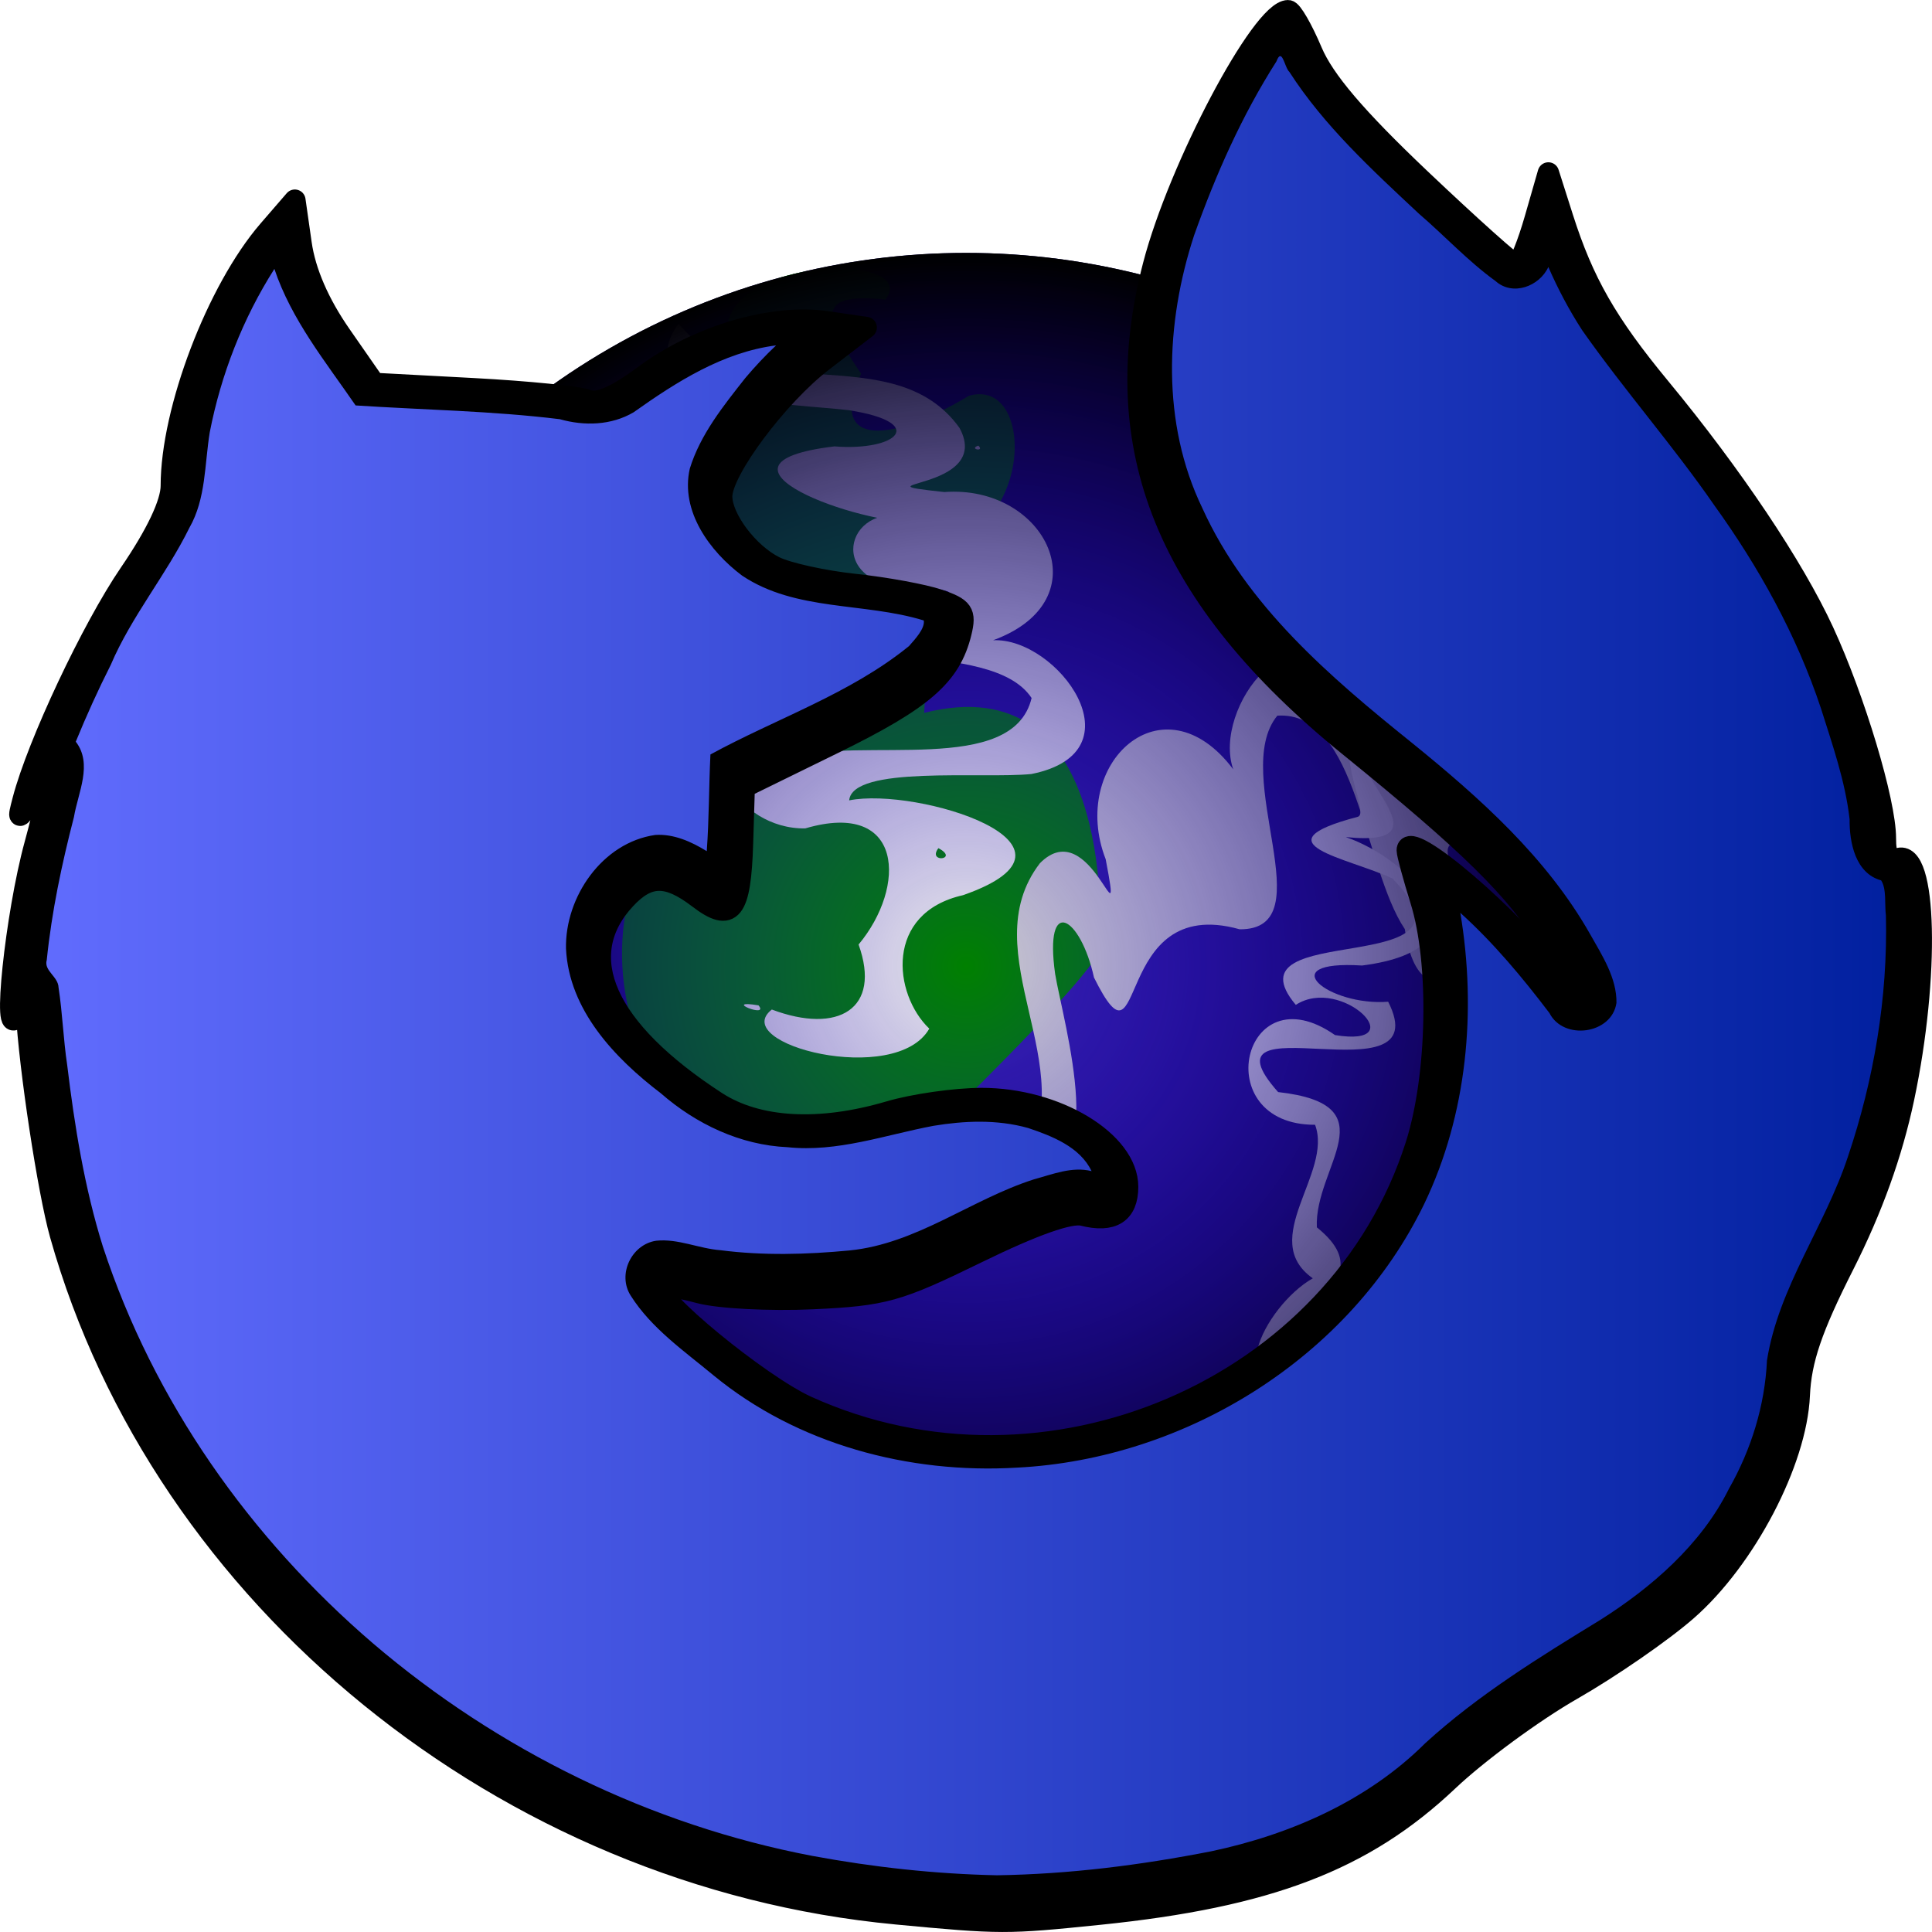 <?xml version="1.0" encoding="UTF-8" standalone="no"?>
<!-- Created with Inkscape (http://www.inkscape.org/) -->

<svg
   width="512"
   height="512"
   viewBox="0 0 135.467 135.467"
   version="1.1"
   id="svg5"
   inkscape:version="1.2.2 (b0a8486541, 2022-12-01)"
   sodipodi:docname="waterfox.svg"
   xmlns:inkscape="http://www.inkscape.org/namespaces/inkscape"
   xmlns:sodipodi="http://sodipodi.sourceforge.net/DTD/sodipodi-0.dtd"
   xmlns:xlink="http://www.w3.org/1999/xlink"
   xmlns="http://www.w3.org/2000/svg"
   xmlns:svg="http://www.w3.org/2000/svg"
   xmlns:rdf="http://www.w3.org/1999/02/22-rdf-syntax-ns#"
   xmlns:cc="http://creativecommons.org/ns#"
   xmlns:dc="http://purl.org/dc/elements/1.1/">>
  <sodipodi:namedview
     id="namedview7"
     pagecolor="#505050"
     bordercolor="#ffffff"
     borderopacity="1"
     inkscape:showpageshadow="0"
     inkscape:pageopacity="0"
     inkscape:pagecheckerboard="1"
     inkscape:deskcolor="#505050"
     inkscape:document-units="mm"
     showgrid="false"
     showguides="true"
     inkscape:zoom="1.0230034"
     inkscape:cx="224.33943"
     inkscape:cy="257.08614"
     inkscape:window-width="3256"
     inkscape:window-height="1080"
     inkscape:window-x="1864"
     inkscape:window-y="0"
     inkscape:window-maximized="0"
     inkscape:current-layer="layer2" />
  <defs
     id="defs2">
    <linearGradient
       inkscape:collect="always"
       id="linearGradient3548">
      <stop
         style="stop-color:#626dff;stop-opacity:1;"
         offset="0"
         id="stop3546" />
      <stop
         style="stop-color:#001f9e;stop-opacity:1;"
         offset="1"
         id="stop3544" />
    </linearGradient>
    <linearGradient
       inkscape:collect="always"
       id="linearGradient2837">
      <stop
         style="stop-color:#2600ff;stop-opacity:0;"
         offset="0"
         id="stop2833" />
      <stop
         style="stop-color:#000000;stop-opacity:1;"
         offset="1"
         id="stop2835" />
    </linearGradient>
    <linearGradient
       inkscape:collect="always"
       id="linearGradient1150">
      <stop
         style="stop-color:#1c48ff;stop-opacity:1;"
         offset="0"
         id="stop1146" />
      <stop
         style="stop-color:#62cbff;stop-opacity:1;"
         offset="1"
         id="stop1148" />
    </linearGradient>
    <linearGradient
       inkscape:collect="always"
       id="linearGradient2826">
      <stop
         style="stop-color:#3823b0;stop-opacity:1;"
         offset="0"
         id="stop2822" />
      <stop
         style="stop-color:#0c005d;stop-opacity:1;"
         offset="1"
         id="stop2824" />
    </linearGradient>
    <linearGradient
       inkscape:collect="always"
       id="linearGradient22781">
      <stop
         style="stop-color:#ff6600;stop-opacity:1;"
         offset="0"
         id="stop22777" />
      <stop
         style="stop-color:#ffc200;stop-opacity:1;"
         offset="1"
         id="stop22779" />
    </linearGradient>
    <linearGradient
       inkscape:collect="always"
       xlink:href="#linearGradient3548"
       id="linearGradient22783"
       x1="23.206"
       y1="67.733"
       x2="112.26"
       y2="67.733"
       gradientUnits="userSpaceOnUse"
       gradientTransform="matrix(1.504,0,0,1.504,-34.156,-34.156)" />
    <clipPath
       clipPathUnits="userSpaceOnUse"
       id="clipPath2083">
      <path
         fill="currentColor"
         class="ColorScheme-Text"
         d="m -59.735,124.03 c -18.181,-1.712 -34.176,-14.716 -38.947,-31.664 -0.567,-2.013 -1.439,-7.76 -1.582,-10.427 -0.023,-0.422 -0.158,-0.359 -0.431,0.204 -0.707,1.454 -0.065,-4.689 0.833,-7.962 0.461,-1.681 0.769,-3.123 0.684,-3.205 -0.084,-0.082 -0.459,0.373 -0.833,1.011 -0.638,1.091 -0.663,1.099 -0.412,0.139 0.682,-2.608 3.221,-8.001 4.975,-10.567 1.247,-1.824 1.936,-3.279 1.936,-4.086 0,-3.52 2.138,-9.129 4.538,-11.903 l 1.219,-1.409 0.289,2.022 c 0.189,1.327 0.827,2.796 1.852,4.271 l 1.564,2.249 4.625,0.246 c 2.544,0.135 4.938,0.378 5.32,0.539 0.466,0.198 1.339,-0.185 2.655,-1.162 2.476,-1.838 5.96,-2.866 8.469,-2.5 l 1.856,0.271 -2.031,1.561 c -2.109,1.621 -4.706,5.103 -4.706,6.309 0,1.035 1.24,2.68 2.48,3.29 0.602,0.296 2.275,0.663 3.718,0.817 1.443,0.154 3.208,0.477 3.922,0.719 1.123,0.381 1.263,0.585 1.036,1.514 -0.49,2.012 -1.76,3.117 -5.934,5.162 l -4.171,2.045 -0.08,2.613 c -0.099,3.198 -0.519,3.721 -2.049,2.551 -1.455,-1.113 -2.346,-1.1 -3.416,0.05 -2.486,2.671 -0.952,6.097 4.237,9.467 1.93,1.253 4.813,1.415 8.074,0.453 1.135,-0.335 3.067,-0.611 4.293,-0.613 3.479,-0.007 6.812,2.005 6.812,4.112 0,1.226 -0.704,1.673 -2.081,1.323 -0.59,-0.149 -2.295,0.453 -4.937,1.745 -3.706,1.812 -4.333,1.988 -7.662,2.143 -1.994,0.093 -4.369,-0.032 -5.277,-0.275 -0.908,-0.244 -1.72,-0.376 -1.805,-0.294 -0.453,0.441 4.597,4.595 6.808,5.599 11.144,5.063 24.784,-0.792 28.405,-12.193 1.024,-3.223 1.125,-8.497 0.219,-11.402 -0.344,-1.104 -0.628,-2.152 -0.631,-2.328 -0.016,-1.088 5.038,3.238 7.015,6.005 1.757,2.459 1.502,1.373 -0.398,-1.693 -1.566,-2.528 -3.655,-4.584 -9.331,-9.187 -8.479,-6.876 -11.331,-13.88 -9.118,-22.391 1.182,-4.545 5.059,-11.876 6.277,-11.87 0.162,7.94e-4 0.657,0.859 1.1,1.907 0.568,1.343 2.056,3.091 5.045,5.928 2.331,2.212 4.354,4.023 4.495,4.023 0.141,0 0.533,-0.966 0.873,-2.147 l 0.617,-2.147 0.663,2.082 c 0.959,3.013 2.057,4.932 4.539,7.936 3.349,4.053 6.22,8.335 7.614,11.357 1.459,3.163 2.892,7.936 2.892,9.635 0,0.836 0.168,1.113 0.584,0.958 1.329,-0.496 1.471,5.473 0.266,11.154 -0.55,2.593 -1.471,5.153 -2.795,7.769 -1.493,2.95 -1.998,4.434 -2.07,6.082 -0.137,3.093 -2.51,7.626 -5.248,10.02 -1.156,1.01 -3.565,2.675 -5.355,3.698 -1.789,1.024 -4.391,2.937 -5.78,4.252 -3.917,3.706 -8.365,5.408 -16.238,6.214 -4.354,0.446 -4.566,0.446 -9.482,-0.018 z"
         id="path2085"
         style="color:#ececec;display:inline;fill:url(#linearGradient2087);fill-opacity:1;stroke-width:5.566"
         inkscape:label="fox" />
    </clipPath>
    <linearGradient
       inkscape:collect="always"
       xlink:href="#linearGradient22781"
       id="linearGradient2087"
       gradientUnits="userSpaceOnUse"
       gradientTransform="translate(-124.204,12.121)"
       x1="23.206"
       y1="67.733"
       x2="112.26"
       y2="67.733" />
    <filter
       inkscape:collect="always"
       style="color-interpolation-filters:sRGB"
       id="filter2089"
       x="-0.048"
       y="-0.048"
       width="1.096"
       height="1.096">
      <feGaussianBlur
         inkscape:collect="always"
         stdDeviation="1.781"
         id="feGaussianBlur2091" />
    </filter>
    <radialGradient
       inkscape:collect="always"
       xlink:href="#linearGradient2826"
       id="radialGradient2828"
       cx="67.733"
       cy="67.733"
       fx="67.733"
       fy="67.733"
       r="50"
       gradientUnits="userSpaceOnUse" />
    <radialGradient
       inkscape:collect="always"
       xlink:href="#linearGradient2837"
       id="radialGradient2828-3"
       cx="67.733"
       cy="67.733"
       fx="67.733"
       fy="67.733"
       r="50"
       gradientUnits="userSpaceOnUse"
       gradientTransform="translate(1.917806e-6)" />
    <clipPath
       clipPathUnits="userSpaceOnUse"
       id="clipPath2083-3">
      <path
         fill="currentColor"
         class="ColorScheme-Text"
         d="m -59.735,124.03 c -18.181,-1.712 -34.176,-14.716 -38.947,-31.664 -0.567,-2.013 -1.439,-7.76 -1.582,-10.427 -0.023,-0.422 -0.158,-0.359 -0.431,0.204 -0.707,1.454 -0.065,-4.689 0.833,-7.962 0.461,-1.681 0.769,-3.123 0.684,-3.205 -0.084,-0.082 -0.459,0.373 -0.833,1.011 -0.638,1.091 -0.663,1.099 -0.412,0.139 0.682,-2.608 3.221,-8.001 4.975,-10.567 1.247,-1.824 1.936,-3.279 1.936,-4.086 0,-3.52 2.138,-9.129 4.538,-11.903 l 1.219,-1.409 0.289,2.022 c 0.189,1.327 0.827,2.796 1.852,4.271 l 1.564,2.249 4.625,0.246 c 2.544,0.135 4.938,0.378 5.32,0.539 0.466,0.198 1.339,-0.185 2.655,-1.162 2.476,-1.838 5.96,-2.866 8.469,-2.5 l 1.856,0.271 -2.031,1.561 c -2.109,1.621 -4.706,5.103 -4.706,6.309 0,1.035 1.24,2.68 2.48,3.29 0.602,0.296 2.275,0.663 3.718,0.817 1.443,0.154 3.208,0.477 3.922,0.719 1.123,0.381 1.263,0.585 1.036,1.514 -0.49,2.012 -1.76,3.117 -5.934,5.162 l -4.171,2.045 -0.08,2.613 c -0.099,3.198 -0.519,3.721 -2.049,2.551 -1.455,-1.113 -2.346,-1.1 -3.416,0.05 -2.486,2.671 -0.952,6.097 4.237,9.467 1.93,1.253 4.813,1.415 8.074,0.453 1.135,-0.335 3.067,-0.611 4.293,-0.613 3.479,-0.007 6.812,2.005 6.812,4.112 0,1.226 -0.704,1.673 -2.081,1.323 -0.59,-0.149 -2.295,0.453 -4.937,1.745 -3.706,1.812 -4.333,1.988 -7.662,2.143 -1.994,0.093 -4.369,-0.032 -5.277,-0.275 -0.908,-0.244 -1.72,-0.376 -1.805,-0.294 -0.453,0.441 4.597,4.595 6.808,5.599 11.144,5.063 24.784,-0.792 28.405,-12.193 1.024,-3.223 1.125,-8.497 0.219,-11.402 -0.344,-1.104 -0.628,-2.152 -0.631,-2.328 -0.016,-1.088 5.038,3.238 7.015,6.005 1.757,2.459 1.502,1.373 -0.398,-1.693 -1.566,-2.528 -3.655,-4.584 -9.331,-9.187 -8.479,-6.876 -11.331,-13.88 -9.118,-22.391 1.182,-4.545 5.059,-11.876 6.277,-11.87 0.162,7.94e-4 0.657,0.859 1.1,1.907 0.568,1.343 2.056,3.091 5.045,5.928 2.331,2.212 4.354,4.023 4.495,4.023 0.141,0 0.533,-0.966 0.873,-2.147 l 0.617,-2.147 0.663,2.082 c 0.959,3.013 2.057,4.932 4.539,7.936 3.349,4.053 6.22,8.335 7.614,11.357 1.459,3.163 2.892,7.936 2.892,9.635 0,0.836 0.168,1.113 0.584,0.958 1.329,-0.496 1.471,5.473 0.266,11.154 -0.55,2.593 -1.471,5.153 -2.795,7.769 -1.493,2.95 -1.998,4.434 -2.07,6.082 -0.137,3.093 -2.51,7.626 -5.248,10.02 -1.156,1.01 -3.565,2.675 -5.355,3.698 -1.789,1.024 -4.391,2.937 -5.78,4.252 -3.917,3.706 -8.365,5.408 -16.238,6.214 -4.354,0.446 -4.566,0.446 -9.482,-0.018 z"
         id="path2085-6"
         style="color:#ececec;display:inline;fill:url(#linearGradient2087);fill-opacity:1;stroke-width:5.566"
         inkscape:label="fox" />
    </clipPath>
    <filter
       inkscape:collect="always"
       style="color-interpolation-filters:sRGB"
       id="filter7317"
       x="-0.034"
       y="-0.04"
       width="1.067"
       height="1.08">
      <feGaussianBlur
         inkscape:collect="always"
         stdDeviation="1.854"
         id="feGaussianBlur7319" />
    </filter>
    <clipPath
       clipPathUnits="userSpaceOnUse"
       id="clipPath8086">
      <path
         fill="currentColor"
         class="ColorScheme-Text"
         d="M 62.822,134.186 C 35.473,131.61 11.413,112.049 4.235,86.555 3.383,83.528 2.071,74.882 1.855,70.87 c -0.035,-0.635 -0.237,-0.54 -0.648,0.307 -1.064,2.187 -0.098,-7.053 1.254,-11.978 0.693,-2.528 1.157,-4.698 1.029,-4.821 -0.127,-0.123 -0.691,0.561 -1.253,1.521 -0.96,1.641 -0.997,1.653 -0.619,0.209 1.026,-3.923 4.846,-12.036 7.484,-15.896 1.876,-2.744 2.913,-4.932 2.913,-6.147 0,-5.295 3.217,-13.732 6.826,-17.906 l 1.833,-2.12 0.434,3.042 c 0.285,1.995 1.243,4.206 2.786,6.425 l 2.352,3.383 6.958,0.371 c 3.827,0.203 7.428,0.569 8.002,0.811 0.701,0.297 2.014,-0.278 3.994,-1.749 3.724,-2.764 8.965,-4.311 12.74,-3.761 l 2.792,0.407 -3.055,2.348 c -3.173,2.439 -7.079,7.676 -7.079,9.491 0,1.557 1.865,4.031 3.731,4.948 0.905,0.445 3.422,0.998 5.592,1.229 2.171,0.231 4.826,0.717 5.9,1.082 1.689,0.572 1.9,0.88 1.559,2.277 -0.738,3.026 -2.648,4.688 -8.926,7.766 l -6.274,3.075 -0.12,3.931 c -0.149,4.81 -0.78,5.598 -3.082,3.837 -2.189,-1.674 -3.529,-1.655 -5.139,0.076 -3.739,4.018 -1.432,9.172 6.374,14.241 2.903,1.885 7.24,2.129 12.146,0.682 1.708,-0.504 4.614,-0.919 6.457,-0.923 5.233,-0.01 10.247,3.017 10.247,6.186 0,1.844 -1.059,2.517 -3.131,1.99 -0.887,-0.225 -3.453,0.681 -7.427,2.625 -5.574,2.726 -6.518,2.99 -11.525,3.223 -3,0.139 -6.572,-0.048 -7.938,-0.413 -1.366,-0.367 -2.588,-0.565 -2.715,-0.442 -0.682,0.663 6.916,6.912 10.242,8.423 16.763,7.616 37.282,-1.192 42.729,-18.342 1.54,-4.849 1.692,-12.782 0.329,-17.152 -0.518,-1.661 -0.945,-3.237 -0.949,-3.502 -0.023,-1.637 7.578,4.871 10.552,9.034 2.643,3.7 2.259,2.066 -0.598,-2.547 -2.356,-3.802 -5.498,-6.896 -14.036,-13.82 C 81.841,41.948 77.551,31.412 80.88,18.609 82.658,11.771 88.49,0.744 90.323,0.753 c 0.244,0.001 0.988,1.292 1.654,2.868 0.855,2.02 3.093,4.65 7.589,8.917 3.507,3.328 6.55,6.051 6.761,6.051 0.212,0 0.802,-1.453 1.313,-3.229 l 0.928,-3.229 0.997,3.132 c 1.443,4.532 3.094,7.418 6.828,11.938 5.038,6.097 9.356,12.539 11.453,17.083 2.195,4.757 4.35,11.938 4.35,14.494 0,1.258 0.253,1.675 0.879,1.442 1.999,-0.746 2.213,8.232 0.4,16.778 -0.827,3.9 -2.213,7.752 -4.204,11.687 -2.245,4.437 -3.005,6.669 -3.114,9.148 -0.206,4.653 -3.775,11.472 -7.894,15.073 -1.739,1.52 -5.363,4.023 -8.055,5.563 -2.692,1.54 -6.605,4.419 -8.695,6.397 -5.892,5.574 -12.583,8.135 -24.426,9.348 -6.55,0.671 -6.869,0.67 -14.263,-0.027 z"
         id="path8088"
         style="color:#ececec;display:inline;fill:url(#linearGradient8090);fill-opacity:1;stroke:none;stroke-width:1.504;stroke-linecap:round;stroke-linejoin:round;stroke-dasharray:none;stroke-opacity:1;paint-order:stroke fill markers"
         inkscape:label="fox" />
    </clipPath>
    <linearGradient
       inkscape:collect="always"
       xlink:href="#linearGradient1150"
       id="linearGradient8090"
       gradientUnits="userSpaceOnUse"
       gradientTransform="matrix(1.504,0,0,1.504,-34.156,-34.156)"
       x1="23.206"
       y1="67.733"
       x2="112.26"
       y2="67.733" />
  </defs>
  <g
     inkscape:label="Layer 1"
     inkscape:groupmode="layer"
     id="layer1"
     style="display:inline">
    <circle
       style="display:inline;opacity:1;fill:url(#radialGradient2828);fill-opacity:1;stroke:none;stroke-width:0.609;stroke-linecap:round;stroke-linejoin:round;paint-order:stroke fill markers"
       id="path2040"
       cx="67.733"
       cy="67.733"
       r="50" />
    <path
       style="color:#000000;fill:#008000;stroke-linecap:round;stroke-linejoin:round;-inkscape-stroke:none;paint-order:stroke fill markers"
       d="M 56.375,87.917 C 36.06,71.058 43.79,57.084 53.572,49.966 c -4.305,1.338 -12.078,-4.955 -4.957,-8.404 3.335,-1.226 -3.614,1.252 -4.01,-1.186 -4.344,2.119 -2.333,-2.316 6.52,-8.242 5.021,-2.585 2.999,-7.942 -0.061,-9.652 1.238,-4.567 13.411,-4.589 11.024,-1.475 -4.946,-0.525 -4.411,1.226 -1.707,5.193 -2.252,4.767 1.384,5.245 7.568,1.546 4.711,-1.311 4.547,9.92 -2.685,10.67 -4.47,2.735 -3.311,-0.651 -3.196,5.005 3.959,3.546 3.032,0.551 2.731,6.564 13.143,-3.321 12.359,14.253 12.374,16.385 0.015,2.131 -20.796,21.548 -20.796,21.548 z"
       id="path4004-3"
       sodipodi:nodetypes="cccccccccccczc" />
    <path
       style="color:#000000;fill:#cccccc;stroke-linecap:round;stroke-linejoin:round;-inkscape-stroke:none;paint-order:stroke fill markers"
       d="m 71.647,81.502 c 4.449,-6.522 -3.548,-14.691 1.267,-20.973 3.582,-3.619 5.897,6.443 4.613,-0.285 -2.592,-6.688 4.006,-12.853 8.947,-6.299 -1.516,-4.245 4.449,-12.274 8.19,-5.302 1.363,3.282 1.889,3.939 4.309,3.442 -2.297,-4.252 -1.074,-9.925 5.216,-1.327 2.791,4.91 8.06,2.666 9.641,-0.463 4.615,1.047 5.142,13.209 1.932,10.953 0.319,-4.964 -3.045,-2.523 -6.896,0.343 -4.856,-2.052 -9.89,-4.912 -5.936,1.113 1.506,4.653 -3.378,9.636 -4.429,2.441 -2.918,-4.353 -3.292,-15.314 -8.937,-14.965 -3.378,4.103 3.38,15.031 -2.641,14.98 -9.072,-2.541 -6.483,10.881 -10.216,3.381 -0.941,-4.285 -3.508,-5.845 -2.724,-0.251 0.555,3.349 4.141,15.427 -2.334,13.212 z"
       id="path4004-6"
       sodipodi:nodetypes="ccccccccccccccccc" />
    <path
       style="color:#000000;fill:#e6e6e6;stroke-linecap:round;stroke-linejoin:round;-inkscape-stroke:none;paint-order:stroke fill markers"
       d="m 47.583,22.686 c 4.945,6.155 15.087,0.882 19.696,7.318 2.42,4.48 -7.88,3.766 -1.07,4.496 7.153,-0.533 11.131,7.574 3.422,10.393 4.503,-0.215 10.447,7.829 2.689,9.379 -3.536,0.349 -12.549,-0.612 -12.778,1.848 4.737,-0.96 18.038,3.135 7.981,6.648 -5.509,1.241 -4.897,6.935 -2.364,9.358 -2.345,4.11 -14.133,1.075 -11.041,-1.34 4.656,1.75 7.704,-0.039 6.083,-4.558 3.377,-4.048 3.174,-10.172 -3.74,-8.143 -4.89,0.086 -8.235,-6.037 -1.046,-4.948 5.014,-1.525 15.609,1.309 16.918,-4.194 -2.942,-4.427 -15.364,-1.142 -13.563,-6.887 3.531,0.444 12.895,-0.604 4.169,-0.918 -5.368,-0.792 -3.074,-6.664 1.501,-4.532 -4.069,0.233 -16.084,-4.091 -5.932,-5.307 4.373,0.348 6.612,-1.654 1.033,-2.533 -3.366,-0.444 -15.965,-0.529 -11.96,-6.079 z m 21.014,8.559 c -0.717,0.247 0.496,0.462 0,0 z m -1.631,1.049 0.193,0.086 z m 0.971,0.232 -0.136,0.024 z m -10.479,9.559 0.16,0.018 z m 8.34,17.385 c -0.811,1.075 1.504,0.802 0,0 z M 53.183,70.493 c -2.66,-0.44 0.81,0.96 0,0 z"
       id="path4004" />
    <path
       style="color:#000000;fill:#e6e6e6;stroke-linecap:round;stroke-linejoin:round;-inkscape-stroke:none;paint-order:stroke fill markers"
       d="m 97.578,49.666 c -5.766,0.487 -1.233,7.311 -2.385,7.609 -7.162,1.887 -0.637,2.868 2.452,4.33 7.051,7.224 -11.894,2.774 -6.787,8.854 3.207,-2.084 8.308,3.022 2.75,2.118 -6.508,-4.558 -8.958,6.312 -1.399,6.29 1.27,3.378 -4.044,8.029 -0.158,10.766 -3.426,1.934 -6.895,8.887 -0.016,7.079 8.485,2.033 -4.303,7.612 -2.269,9.26 4.416,-1.931 11.088,-11.066 1.515,-9.555 -6.304,-3.666 7.246,-5.395 1.053,-10.358 -0.192,-4.25 5.176,-8.601 -2.716,-9.486 -5.993,-6.737 11.314,0.78 7.718,-6.334 -4.192,0.323 -8.203,-2.939 -1.832,-2.539 9.498,-1.213 3.386,-7.478 -1.143,-9.006 8.111,0.825 -1.589,-5.429 1.999,-6.888 2.138,0.033 4.673,0.274 1.219,-2.141 z m -2.229,28.994 -0.248,0.037 z m -5.057,7.994 0.055,0.058 z"
       id="path4732" />
    <circle
       style="display:inline;fill:url(#radialGradient2828-3);fill-opacity:1;stroke:none;stroke-width:0.609;stroke-linecap:round;stroke-linejoin:round;paint-order:stroke fill markers"
       id="path2040-5"
       cx="67.733"
       cy="67.733"
       r="50" />
    <path
       fill="currentColor"
       class="ColorScheme-Text"
       d="M 62.823,134.186 C 35.474,131.61 11.413,112.049 4.236,86.555 3.384,83.528 2.071,74.882 1.855,70.87 1.821,70.235 1.618,70.331 1.207,71.177 0.143,73.364 1.109,64.124 2.461,59.2 3.154,56.672 3.617,54.502 3.49,54.378 3.364,54.255 2.799,54.939 2.237,55.899 1.277,57.54 1.24,57.552 1.618,56.108 2.644,52.185 6.464,44.072 9.102,40.212 c 1.876,-2.744 2.913,-4.932 2.913,-6.147 0,-5.295 3.217,-13.732 6.826,-17.906 l 1.833,-2.12 0.434,3.042 c 0.285,1.995 1.243,4.206 2.786,6.425 l 2.352,3.383 6.958,0.371 c 3.827,0.203 7.428,0.569 8.002,0.811 0.701,0.297 2.014,-0.278 3.994,-1.749 3.724,-2.764 8.965,-4.311 12.74,-3.761 l 2.792,0.407 -3.055,2.348 c -3.173,2.439 -7.079,7.676 -7.079,9.491 0,1.557 1.865,4.031 3.731,4.948 0.905,0.445 3.422,0.998 5.592,1.229 2.171,0.231 4.826,0.717 5.9,1.082 1.689,0.572 1.9,0.88 1.559,2.277 -0.738,3.026 -2.648,4.688 -8.926,7.766 l -6.274,3.076 -0.12,3.931 c -0.149,4.81 -0.78,5.598 -3.082,3.837 -2.189,-1.674 -3.529,-1.655 -5.139,0.076 -3.739,4.018 -1.432,9.172 6.374,14.241 2.903,1.885 7.24,2.129 12.146,0.682 1.708,-0.504 4.614,-0.919 6.457,-0.923 5.233,-0.01 10.247,3.017 10.247,6.186 0,1.844 -1.059,2.517 -3.131,1.99 -0.887,-0.225 -3.453,0.681 -7.427,2.625 -5.574,2.726 -6.518,2.99 -11.525,3.223 -3,0.139 -6.572,-0.048 -7.938,-0.413 -1.366,-0.367 -2.588,-0.565 -2.715,-0.442 -0.682,0.663 6.916,6.912 10.242,8.423 16.763,7.616 37.282,-1.192 42.729,-18.342 1.54,-4.849 1.692,-12.782 0.329,-17.152 -0.518,-1.661 -0.945,-3.237 -0.949,-3.502 -0.023,-1.637 7.578,4.871 10.552,9.034 2.643,3.7 2.259,2.066 -0.598,-2.547 C 106.277,62.31 103.135,59.216 94.597,52.292 81.842,41.948 77.551,31.412 80.881,18.609 82.659,11.772 88.491,0.744 90.323,0.753 c 0.244,0.001 0.988,1.292 1.654,2.868 0.855,2.02 3.093,4.65 7.589,8.917 3.507,3.328 6.55,6.051 6.761,6.051 0.212,0 0.802,-1.453 1.313,-3.229 l 0.928,-3.229 0.997,3.132 c 1.443,4.532 3.094,7.418 6.828,11.938 5.038,6.097 9.356,12.539 11.453,17.083 2.195,4.757 4.35,11.938 4.35,14.494 0,1.258 0.253,1.675 0.879,1.442 1.999,-0.746 2.213,8.232 0.4,16.778 -0.827,3.9 -2.213,7.752 -4.204,11.687 -2.245,4.437 -3.005,6.669 -3.114,9.148 -0.206,4.653 -3.775,11.472 -7.894,15.073 -1.739,1.52 -5.363,4.023 -8.055,5.563 -2.692,1.54 -6.605,4.419 -8.695,6.397 -5.892,5.574 -12.583,8.135 -24.426,9.348 -6.55,0.671 -6.869,0.67 -14.263,-0.027 z"
       id="path2024"
       style="color:#ececec;display:inline;fill:url(#linearGradient22783);fill-opacity:1;stroke:#000000;stroke-width:1.504;stroke-linecap:round;stroke-linejoin:round;stroke-dasharray:none;stroke-opacity:1;paint-order:stroke fill markers"
       inkscape:label="fox" />
    <path
       id="path2024-7"
       style="color:#ececec;display:inline;mix-blend-mode:color-burn;fill:#000000;fill-opacity:1;stroke-width:5.566;filter:url(#filter2089)"
       class="ColorScheme-Text"
       inkscape:label="fox"
       d="m -41.454,35.327 c -1.218,-0.006 -5.095,7.325 -6.277,11.87 -2.213,8.511 0.639,15.515 9.118,22.391 5.676,4.603 7.765,6.659 9.331,9.187 1.9,3.066 2.155,4.152 0.398,1.693 -1.977,-2.767 -7.03,-7.093 -7.015,-6.005 0.003,0.177 0.286,1.225 0.63,2.329 0.906,2.905 0.806,8.179 -0.218,11.402 -3.621,11.401 -17.261,17.256 -28.405,12.193 -2.211,-1.005 -7.262,-5.158 -6.808,-5.599 0.085,-0.082 0.896,0.05 1.805,0.294 0.908,0.243 3.282,0.367 5.277,0.275 3.329,-0.155 3.956,-0.331 7.662,-2.143 2.642,-1.292 4.347,-1.894 4.937,-1.745 1.377,0.35 2.082,-0.097 2.082,-1.323 0,-2.107 -3.333,-4.119 -6.812,-4.112 -1.226,0.003 -3.157,0.279 -4.293,0.613 -3.261,0.962 -6.144,0.8 -8.074,-0.453 -5.189,-3.37 -6.723,-6.796 -4.237,-9.467 1.07,-1.15 1.961,-1.163 3.416,-0.05 1.53,1.171 1.95,0.647 2.048,-2.551 l 0.08,-2.613 4.171,-2.044 c 4.174,-2.046 5.444,-3.151 5.934,-5.163 0.226,-0.928 0.086,-1.133 -1.037,-1.513 -0.714,-0.242 -2.479,-0.566 -3.922,-0.719 -1.443,-0.154 -3.116,-0.521 -3.718,-0.816 -1.24,-0.61 -2.48,-2.255 -2.48,-3.29 0,-1.206 2.597,-4.688 4.706,-6.309 l 2.031,-1.561 -1.856,-0.271 c -2.51,-0.366 -5.994,0.663 -8.469,2.5 -1.316,0.977 -2.189,1.36 -2.655,1.163 -0.382,-0.161 -2.776,-0.405 -5.32,-0.54 l -4.626,-0.246 -1.564,-2.249 c -1.026,-1.475 -1.663,-2.945 -1.852,-4.271 l -0.289,-2.023 -1.219,1.409 c -2.4,2.775 -4.538,8.383 -4.538,11.903 0,0.808 -0.69,2.262 -1.937,4.087 -1.754,2.566 -4.293,7.959 -4.975,10.567 -0.251,0.96 -0.227,0.952 0.411,-0.139 0.373,-0.638 0.749,-1.093 0.833,-1.011 0.085,0.082 -0.223,1.524 -0.684,3.205 -0.899,3.273 -1.541,9.416 -0.834,7.962 0.273,-0.563 0.408,-0.627 0.431,-0.204 0.143,2.667 1.016,8.415 1.582,10.427 4.771,16.948 20.766,29.951 38.947,31.663 v 10e-4 c 4.915,0.463 5.128,0.464 9.482,0.018 7.873,-0.806 12.321,-2.509 16.238,-6.215 1.39,-1.315 3.991,-3.229 5.781,-4.252 1.789,-1.024 4.198,-2.688 5.354,-3.698 2.738,-2.394 5.112,-6.927 5.248,-10.02 0.072,-1.648 0.577,-3.131 2.07,-6.081 1.324,-2.616 2.245,-5.177 2.795,-7.77 1.205,-5.681 1.063,-11.649 -0.266,-11.153 -0.416,0.155 -0.584,-0.122 -0.584,-0.959 0,-1.699 -1.433,-6.472 -2.892,-9.635 -1.394,-3.021 -4.265,-7.303 -7.613,-11.356 -2.482,-3.004 -3.579,-4.923 -4.539,-7.936 l -0.663,-2.083 -0.617,2.147 c -0.339,1.181 -0.732,2.147 -0.873,2.147 -0.141,0 -2.163,-1.81 -4.494,-4.022 -2.989,-2.836 -4.477,-4.585 -5.045,-5.928 -0.443,-1.048 -0.938,-1.906 -1.1,-1.906 z m -0.379,2.122 c 0.153,-0.003 0.261,0.592 0.423,0.729 1.622,2.52 3.86,4.573 6.035,6.609 1.207,1.035 2.294,2.218 3.583,3.15 0.798,0.715 2.044,0.247 2.46,-0.657 0.447,1.023 0.971,2.013 1.578,2.95 1.959,2.788 4.241,5.385 6.151,8.148 2.081,2.89 3.84,6.047 4.981,9.482 0.534,1.693 1.135,3.398 1.335,5.167 -0.013,1.082 0.269,2.52 1.47,2.849 0.262,0.405 0.155,1.112 0.223,1.639 0.092,3.819 -0.562,7.662 -1.769,11.234 -1.066,3.244 -3.235,6.089 -3.776,9.506 -0.098,2.107 -0.736,4.16 -1.777,5.991 -1.296,2.609 -3.629,4.612 -5.997,6.11 -2.836,1.735 -5.686,3.49 -8.152,5.74 -2.698,2.69 -6.3,4.267 -9.988,5.046 -3.308,0.647 -6.601,1.065 -9.985,1.117 -2.908,-0.062 -5.751,-0.376 -8.599,-0.902 -7.55,-1.437 -14.66,-4.935 -20.475,-9.896 -5.765,-4.945 -10.242,-11.299 -12.609,-18.514 -0.853,-2.721 -1.32,-5.619 -1.664,-8.468 -0.18,-1.198 -0.218,-2.413 -0.402,-3.606 -0.015,-0.52 -0.697,-0.781 -0.55,-1.285 0.234,-2.272 0.696,-4.454 1.268,-6.668 0.188,-1.134 0.888,-2.466 0.085,-3.51 0.497,-1.214 1.038,-2.41 1.63,-3.58 0.969,-2.273 2.579,-4.185 3.667,-6.393 0.778,-1.363 0.703,-2.955 0.95,-4.457 0.523,-2.687 1.541,-5.299 3.012,-7.611 0.792,2.369 2.391,4.334 3.787,6.365 3.182,0.208 6.352,0.253 9.518,0.641 1.138,0.323 2.399,0.293 3.443,-0.322 1.999,-1.417 4.157,-2.798 6.642,-3.119 -0.506,0.477 -0.983,0.985 -1.432,1.517 -1.02,1.296 -2.101,2.633 -2.592,4.231 -0.448,1.979 0.931,3.855 2.438,4.985 2.507,1.677 5.692,1.236 8.472,2.092 0.056,0.38 -0.407,0.872 -0.693,1.197 -2.751,2.231 -6.173,3.368 -9.254,5.05 -0.075,1.502 -0.061,3.008 -0.172,4.508 -0.717,-0.442 -1.536,-0.812 -2.398,-0.756 -2.467,0.349 -4.216,2.889 -4.164,5.301 0.137,2.855 2.265,5.099 4.42,6.742 1.643,1.434 3.706,2.416 5.905,2.514 2.327,0.247 4.554,-0.573 6.805,-0.996 1.403,-0.232 2.944,-0.313 4.419,0.103 1.116,0.374 2.419,0.885 2.954,2.01 -0.903,-0.232 -1.82,0.148 -2.685,0.381 -2.934,0.938 -5.466,3.006 -8.601,3.316 -1.994,0.19 -4.023,0.246 -6.013,-0.011 -1.009,-0.075 -1.985,-0.55 -2.999,-0.442 -1.152,0.169 -1.825,1.574 -1.185,2.565 0.964,1.521 2.487,2.574 3.854,3.708 3.917,3.224 9.123,4.603 14.139,4.306 7.892,-0.396 15.529,-5.136 18.999,-12.298 2.008,-4.182 2.444,-9.023 1.682,-13.568 1.551,1.4 2.892,3.011 4.154,4.671 0.659,1.298 2.914,0.989 3.125,-0.473 0.018,-1.16 -0.668,-2.211 -1.223,-3.195 -2.035,-3.592 -5.158,-6.372 -8.328,-8.941 -3.809,-3.062 -7.694,-6.382 -9.754,-10.927 -1.915,-3.964 -1.731,-8.623 -0.382,-12.73 1.013,-2.84 2.216,-5.557 3.836,-8.102 0.065,-0.173 0.121,-0.241 0.172,-0.242 z"
       clip-path="url(#clipPath2083)"
       transform="matrix(1.504,0,0,1.504,152.681,-52.388)" />
  </g>
  <g
     inkscape:groupmode="layer"
     id="layer2"
     inkscape:label="Layer 2"
     style="display:none">
    <path
       id="path3079"
       style="color:#000000;display:inline;opacity:0.488;mix-blend-mode:overlay;fill:#ffffff;fill-opacity:1;-inkscape-stroke:none;filter:url(#filter7317)"
       d="m 109.207,14.136 c -0.06,0.026 -0.111,0.047 -0.172,0.074 -0.117,0.053 -0.224,0.094 -0.33,0.133 -0.185,0.006 -0.489,0.037 -0.809,0.125 l -0.256,0.891 c -0.344,1.199 -0.717,2.209 -0.993,2.766 0.659,-0.41 1.32,-0.818 1.992,-1.225 0.028,-0.017 0.025,-0.021 0.033,-0.03 0.021,0.006 0.051,0.012 0.129,0.012 -0.202,0 0.034,0.127 0.613,-0.067 0.216,-0.072 0.411,-0.154 0.599,-0.237 -0.152,-0.427 -0.302,-0.858 -0.448,-1.316 z m -15.51,2.224 c -0.156,-0.006 -0.318,0.011 -0.482,0.059 -0.511,0.153 -0.894,0.324 -1.18,0.406 -0.941,0.271 -2.123,0.405 -3.371,0.914 -3.339,1.361 -5.878,2.695 -8.491,4.253 -0.17,1.079 -0.28,2.142 -0.333,3.191 3.173,-1.985 5.882,-3.474 9.793,-5.068 0.823,-0.336 1.905,-0.476 3.114,-0.824 0.263,-0.076 0.407,-0.135 0.607,-0.209 0.242,0.348 0.452,0.654 0.483,0.705 0.033,0.127 0.06,0.294 0.091,0.358 0.105,0.21 0.175,0.291 0.287,0.439 0.224,0.297 0.602,0.761 1.332,1.641 0.275,0.331 0.532,0.642 0.955,0.899 0.424,0.257 0.878,0.349 1.316,0.404 0.192,0.024 0.645,0.16 1.295,-0.057 1.113,-0.371 1.911,-1.006 2.541,-1.601 0.63,-0.595 1.128,-1.145 1.803,-1.635 0.853,-0.619 1.743,-1.204 2.652,-1.778 -0.345,-0.254 -1.07,-0.879 -2.025,-1.735 -0.716,0.463 -1.433,0.929 -2.132,1.437 -0.918,0.666 -1.533,1.351 -2.059,1.847 -0.498,0.471 -0.893,0.776 -1.493,0.993 -0.029,-0.002 -0.117,-4.63e-4 -0.263,-0.019 -0.314,-0.039 -0.323,-0.062 -0.304,-0.051 0.018,0.011 -0.07,-0.054 -0.311,-0.344 -0.723,-0.871 -1.101,-1.338 -1.258,-1.547 -0.027,-0.036 -0.003,0.004 -0.016,-0.016 -0.035,-0.069 -0.03,-0.245 -0.058,-0.301 -0.172,-0.338 -0.408,-0.679 -0.945,-1.418 -0.06,-0.082 -0.188,-0.289 -0.465,-0.525 -0.208,-0.177 -0.616,-0.401 -1.083,-0.419 z m 0.475,2.274 c -0.143,0.163 -0.279,0.474 -0.33,0.762 6.82e-4,-0.069 -0.027,-0.011 -0.013,-0.109 0.032,-0.234 0.204,-0.492 0.344,-0.653 z m -37.709,3.819 c -1.991,-0.019 -4.24,0.438 -6.405,1.258 -0.187,0.108 -0.381,0.211 -0.567,0.32 -3.612,2.105 -5.205,3.25 -6.65,4.293 -1.445,1.043 -2.733,1.975 -5.967,3.823 -2.225,1.271 -4.497,2.461 -6.811,3.557 0.122,-0.058 -0.344,0.087 -0.699,0.103 -0.199,0.009 -0.39,-0.038 -0.485,-0.054 -0.475,-0.756 -0.902,-1.701 -1.566,-2.657 -0.283,-0.408 -0.778,-0.637 -1.092,-0.696 -0.314,-0.058 -0.503,-0.035 -0.549,-0.035 -1.63,0 -1.996,-0.02 -4.025,0.92 -1.477,0.684 -2.93,1.435 -4.34,2.268 -1.833,1.082 -4.487,3.154 -6.111,3.788 -0.019,0.003 -0.134,0.036 -0.258,0.056 -0.179,0.029 -0.417,0.06 -0.66,0.084 -0.31,0.031 -0.484,0.025 -0.708,0.027 -0.152,0.232 -0.302,0.464 -0.467,0.705 -0.34,0.497 -0.699,1.068 -1.07,1.687 0.252,0.076 0.52,0.13 0.804,0.166 0.575,0.074 1.112,0.022 1.693,-0.035 0.29,-0.029 0.569,-0.063 0.819,-0.103 0.249,-0.04 0.415,-0.054 0.725,-0.172 2.408,-0.917 5.072,-3.129 6.537,-3.994 1.328,-0.784 2.707,-1.496 4.116,-2.148 1.831,-0.848 1.476,-0.716 2.699,-0.686 0.406,0.652 0.774,1.385 1.291,2.205 0.137,0.218 0.342,0.544 0.766,0.824 0.782,0.517 1.392,0.44 2,0.412 0.608,-0.028 1.091,-0.069 1.68,-0.348 2.375,-1.125 4.706,-2.345 6.986,-3.647 3.304,-1.888 4.749,-2.928 6.193,-3.97 1.444,-1.042 2.894,-2.092 6.441,-4.158 2.258,-1.316 4.524,-2.589 6.835,-3.718 -0.374,-0.042 -0.757,-0.071 -1.154,-0.074 z m 62.176,18.325 c -0.124,0.01 -0.255,0.035 -0.396,0.08 -0.683,0.219 -1.314,0.552 -1.873,0.961 -2.018,1.477 -3.962,3.036 -5.867,4.617 -0.224,0.186 -0.3,0.298 -0.474,0.474 -0.35,-0.48 -0.699,-0.961 -1.053,-1.449 -0.418,-0.577 -0.79,-1.039 -1.067,-1.471 -0.021,-0.16 0.07,-0.154 -0.039,-0.365 -0.404,-0.784 -1.011,-0.817 -1.375,-0.812 -0.364,0.005 -0.806,0.008 -1.252,0.66 -0.686,1.004 -1.304,2.027 -1.9,3.033 -1.751,2.954 -3.364,5.935 -5.109,8.784 0.791,0.664 1.536,1.298 2.213,1.887 0.015,-0.026 0.049,-0.084 0.062,-0.105 1.872,-3.029 3.534,-6.127 5.299,-9.105 0.219,-0.37 0.451,-0.71 0.672,-1.072 0.054,0.071 0.126,0.177 0.176,0.246 0.435,0.601 0.871,1.209 1.318,1.818 0.167,0.228 0.384,0.603 0.777,1.02 0.407,0.431 0.821,0.483 1.145,0.479 0.324,-0.004 0.645,-0.056 1.023,-0.395 0.656,-0.589 1.064,-1.131 1.414,-1.422 1.875,-1.556 3.769,-3.073 5.715,-4.498 0.029,0.107 0.061,0.463 0.387,0.965 0.226,0.349 0.692,0.603 0.992,0.654 0.159,0.027 0.214,0.008 0.298,-0.002 0.161,0.021 0.602,0.058 1.052,-0.252 0.673,-0.462 0.912,-0.742 0.84,-0.711 -4.3e-4,1.86e-4 0.39,0.001 1.146,-0.148 0.538,-0.106 0.782,-0.189 0.753,-0.207 0.144,0.004 0.437,0.067 0.893,0.166 0.512,0.111 0.988,0.224 1.414,0.365 0.5,0.166 0.765,0.299 1.135,0.461 0.369,0.162 0.846,0.342 1.469,0.463 0.057,0.011 0.08,0.011 0.129,0.019 -0.234,-0.564 -0.471,-1.117 -0.708,-1.633 -0.288,-0.624 -0.626,-1.289 -0.993,-1.979 -0.047,-0.016 -0.076,-0.031 -0.126,-0.048 -0.595,-0.198 -1.173,-0.331 -1.713,-0.448 -0.347,-0.075 -0.865,-0.247 -1.574,-0.236 -0.798,0.013 -1.194,0.258 -1.235,0.266 -0.194,0.038 -0.832,-0.055 -1.722,0.328 -0.025,0.011 -0.013,0.016 -0.037,0.027 -0.057,-0.176 -0.03,-0.225 -0.133,-0.434 -0.205,-0.416 -0.463,-0.622 -0.774,-0.783 -0.233,-0.121 -0.53,-0.229 -0.901,-0.199 z m -25.4,9.825 c -0.214,0.04 -0.355,0.095 -0.457,0.15 0.59,0.513 1.184,1.026 1.815,1.538 0.266,0.216 0.482,0.397 0.738,0.606 -0.047,-0.339 -0.101,-0.878 -0.534,-1.593 -0.264,-0.437 -1.133,-0.781 -1.563,-0.701 z m -61.068,0.272 c -0.816,0.058 -1.493,0.506 -1.931,0.888 -0.583,0.509 -1.014,1.074 -1.119,1.179 -1.196,1.208 -2.536,2.456 -3.652,4.02 -1.198,1.678 -2.093,3.387 -3.043,5.062 -0.398,-1.788 -0.756,-3.594 -1.199,-5.447 -0.255,-1.067 -0.574,-2.037 -0.828,-2.969 -4.25e-4,-0.071 0.023,-0.034 0.008,-0.146 -0.029,-0.221 -0.145,-0.623 -0.51,-0.926 -0.364,-0.302 -0.817,-0.351 -1.062,-0.328 h -0.002 c -0.546,0.051 -0.88,0.36 -1.043,0.556 -0.297,0.212 -0.607,0.423 -0.941,0.647 -0.964,0.647 -2.326,1.213 -3.539,2.379 -1.469,1.412 -2.447,3.036 -3.482,4.361 C 8.4,61.979 6.996,63.812 5.59,65.64 5.437,65.247 5.401,65.164 5.141,64.485 3.568,60.38 3.514,60.262 3.496,60.205 3.488,60.179 2.911,58.552 2.752,58.084 c -0.095,0.368 -0.184,0.724 -0.291,1.115 -0.32,1.167 -0.616,2.582 -0.871,4.025 0.216,0.558 0.07,0.184 0.876,2.287 0.398,1.038 0.53,1.368 0.697,1.793 0.012,0.121 0.026,0.215 0.045,0.301 0.048,0.216 0.119,0.481 0.238,0.891 0.08,0.277 0.15,0.407 0.278,0.621 0.127,0.214 0.204,0.49 0.803,0.797 0.186,0.095 0.339,0.156 0.631,0.179 0.292,0.023 0.948,-0.036 1.365,-0.635 0.35,-0.502 0.538,-0.934 0.715,-1.262 1.62,-2.101 3.225,-4.204 4.848,-6.283 1.171,-1.5 2.094,-2.985 3.209,-4.057 0.638,-0.614 1.704,-1.144 2.804,-1.84 0.116,0.402 0.25,0.843 0.342,1.227 0.529,2.213 0.939,4.512 1.506,6.834 0.146,0.597 0.33,0.99 0.448,1.287 0.004,0.234 0.061,0.539 0.294,0.858 0.424,0.58 0.907,0.623 1.254,0.62 0.347,-0.004 0.73,-0.04 1.152,-0.528 0.353,-0.407 0.576,-0.799 0.758,-1.098 1.398,-2.292 2.533,-4.604 3.949,-6.588 0.899,-1.258 2.113,-2.414 3.357,-3.67 0.241,-0.243 0.4,-0.419 0.582,-0.623 0.252,0.783 0.49,1.56 0.787,2.354 0.439,1.173 0.857,2.495 1.586,3.793 0.729,1.297 1.635,2.362 2.436,3.364 0.343,0.429 0.533,0.456 0.719,0.547 0.186,0.091 0.357,0.156 0.528,0.213 0.17,0.057 0.332,0.102 0.5,0.138 0.084,0.018 0.168,0.035 0.28,0.047 0.111,0.012 0.192,0.072 0.609,-0.039 0.994,-0.266 1.308,-0.818 1.297,-0.81 0.432,-0.296 0.943,-0.602 1.481,-0.994 0.982,-0.716 1.706,-1.438 2.397,-1.842 0.993,-0.581 2.112,-1.056 3.232,-1.541 0.025,0.21 -0.027,0.211 0.119,0.607 0.233,0.633 0.634,0.931 0.988,1.159 0.354,0.228 0.713,0.377 1.082,0.49 0.369,0.113 0.742,0.187 1.131,0.207 0.286,0.015 0.581,0.028 0.935,-0.083 0.112,-0.717 0.179,-1.648 0.215,-2.827 l 0.017,-0.559 c -0.346,0.206 -0.692,0.412 -1.042,0.602 -0.102,-0.008 -0.262,-0.033 -0.416,-0.08 -0.116,-0.035 -0.189,-0.076 -0.264,-0.114 0.009,-0.106 0.044,-0.321 -0.184,-0.973 -0.117,-0.335 -0.293,-0.905 -0.978,-1.349 -0.798,-0.517 -1.419,-0.315 -1.887,-0.117 -1.447,0.612 -2.947,1.256 -4.397,2.103 -1.133,0.662 -1.913,1.474 -2.637,2.002 -0.4,0.292 -0.886,0.586 -1.412,0.946 -0.349,0.239 -0.214,0.193 -0.248,0.24 -0.758,-0.946 -1.496,-1.836 -2.004,-2.74 -0.542,-0.964 -0.93,-2.137 -1.4,-3.393 -0.406,-1.085 -0.758,-2.224 -1.127,-3.381 -0.002,-0.043 0.011,-0.024 0.006,-0.076 -0.018,-0.19 -0.087,-0.474 -0.291,-0.742 -0.204,-0.268 -0.523,-0.453 -0.766,-0.521 h -0.002 c -0.299,-0.085 -0.587,-0.109 -0.859,-0.089 z m -0.901,1.172 c 0.009,-0.032 0.021,0.33 0.004,0.554 -0.004,-0.027 -0.035,-0.07 -0.037,-0.094 -0.034,-0.354 0.026,-0.435 0.033,-0.461 z M 17.59,53.357 c 0.007,-0.029 0.008,0.299 -0.006,0.514 -0.001,-0.008 -0.017,-0.024 -0.018,-0.032 -0.055,-0.419 0.018,-0.459 0.023,-0.482 z M 1.823,55.439 c -0.066,0.219 -0.154,0.47 -0.206,0.669 -0.351,1.341 -0.311,1.365 0.46,0.057 -0.172,-0.483 -0.021,-0.075 -0.255,-0.726 z m 97.04,3.932 c -0.102,0.016 -0.158,0.081 -0.175,0.19 0.068,-0.063 0.139,-0.124 0.202,-0.189 -0.008,6.97e-4 -0.019,-0.002 -0.027,-5.17e-4 z m -78.437,5.582 c 0.007,-0.011 0.012,-0.005 0.007,0.019 -0.005,0.026 -0.019,0.09 -0.03,0.176 -6.5e-4,-0.104 0.011,-0.178 0.023,-0.195 z m 97.722,8.018 c -0.734,0.007 -1.334,0.353 -1.747,0.656 -0.55,0.403 -0.96,0.865 -1.329,1.322 -0.369,0.457 -0.681,0.911 -0.92,1.268 -0.094,0.141 -0.056,0.094 -0.139,0.213 -0.304,-0.084 -0.653,-0.298 -0.819,-0.271 -0.614,0.097 -0.916,0.399 -1.098,0.621 -2.479,1.6 -1.665,0.722 -4.558,4.422 -0.788,1.008 -1.78,2.085 -2.586,3.48 -0.076,0.132 -0.059,0.198 -0.123,0.326 -0.191,-0.292 -0.326,-0.546 -0.561,-0.847 -0.251,-0.322 -1.105,-1.443 -2.102,-2.555 -0.786,-0.877 -1.517,-1.774 -2.567,-2.392 -0.094,0.368 -0.194,0.727 -0.302,1.067 -0.269,0.847 -0.585,1.667 -0.925,2.472 0.383,0.331 0.827,0.734 1.214,1.166 0.881,0.983 1.655,1.996 1.948,2.371 0.405,0.52 0.794,1.192 1.269,1.939 0.104,0.164 0.271,0.634 0.752,1.237 0.159,0.2 0.335,0.38 0.646,0.562 0.312,0.183 0.864,0.405 1.547,0.213 0.824,-0.231 1.183,-0.949 1.279,-1.213 0.096,-0.264 0.12,-0.35 0.051,-0.172 0.428,-1.105 0.603,-1.971 0.875,-2.442 0.558,-0.968 1.422,-1.936 2.315,-3.078 2.257,-2.887 2.131,-2.778 2.84,-3.141 0.044,0.041 0.048,0.058 0.135,0.119 0.05,0.035 0.189,0.117 0.189,0.117 3.1e-4,1.61e-4 0.307,0.127 0.307,0.127 2.7e-4,8e-5 0.498,0.074 0.498,0.074 2.2e-4,10e-7 0.662,-0.131 0.662,-0.131 1.9e-4,-7.6e-5 0.576,-0.385 0.576,-0.385 1.5e-4,-1.49e-4 0.313,-0.431 0.313,-0.431 3e-5,-5.8e-5 0.018,-0.057 0.023,-0.074 0.167,-0.138 0.328,-0.239 0.68,-0.672 0.333,-0.41 0.331,-0.483 0.541,-0.797 0.21,-0.314 0.472,-0.689 0.736,-1.018 0.155,-0.192 0.263,-0.279 0.396,-0.41 0.219,0.293 0.487,0.775 0.891,1.315 1.255,1.678 2.392,3.551 3.691,5.423 0.039,0.056 0.438,0.743 0.908,1.402 0.47,0.66 0.99,1.433 2.096,1.922 0.751,0.332 1.733,0.085 2.203,-0.25 0.47,-0.335 0.696,-0.675 0.892,-0.982 0.394,-0.614 0.66,-1.246 0.705,-1.328 0.572,-1.033 0.844,-1.93 1.176,-2.508 0.608,-1.06 1.208,-2.048 1.887,-2.875 0.01,-0.013 0.036,-0.029 0.047,-0.041 0.055,0.168 0.135,0.39 0.219,0.628 0.22,-0.806 0.422,-1.613 0.594,-2.423 0.196,-0.925 0.365,-1.854 0.514,-2.777 -0.287,-0.096 -0.512,-0.11 -0.692,-0.1 -0.402,0.024 -0.654,0.056 -1.109,0.437 -0.648,0.543 -1.491,1.15 -2.25,2.074 -0.898,1.094 -1.586,2.256 -2.215,3.352 -0.596,1.039 -0.87,1.955 -1.201,2.553 -0.049,0.088 -0.066,0.125 -0.11,0.209 -0.296,-0.431 -0.529,-0.854 -0.816,-1.268 -1.218,-1.756 -2.376,-3.667 -3.766,-5.525 -0.203,-0.272 -0.477,-0.762 -0.889,-1.313 -0.412,-0.551 -1.031,-1.233 -2.017,-1.549 -0.272,-0.087 -0.532,-0.123 -0.776,-0.12 z m -5.345,5.001 h 5.1e-4 c -0.154,0.341 -0.296,0.688 -0.282,0.836 0.004,-0.063 0.008,-0.141 0.008,-0.141 -1e-4,7.15e-4 0.174,-0.558 0.174,-0.557 -4e-5,7.1e-5 0.056,-0.078 0.1,-0.138 z M 3.601,78.224 c -0.139,-0.004 -0.266,0.005 -0.371,0.024 -0.201,0.036 -0.367,0.086 -0.523,0.144 0.215,1.464 0.448,2.894 0.685,4.204 0.034,0.051 0.074,0.11 0.106,0.158 0.325,0.478 0.662,0.988 1.039,1.51 0.548,0.759 1.101,1.472 1.619,2.172 0.42,0.567 0.836,1.127 1.238,1.685 0.195,0.271 0.645,1.23 1.791,1.746 0.664,0.299 1.364,0.465 2.067,0.514 0.62,0.043 0.716,-0.053 0.937,-0.125 0.938,0.87 1.862,1.737 2.635,2.66 0.175,0.209 0.393,0.702 0.734,1.402 -0.118,-0.242 -0.048,-0.085 0.041,0.217 0.044,0.151 0.089,0.357 0.313,0.688 0.223,0.33 0.873,0.845 1.572,0.845 0.961,0 1.348,-0.477 1.545,-0.668 0.76,-0.733 1.015,-1.161 0.957,-1.125 0.107,-0.066 0.754,-0.133 1.807,-0.571 0.949,-0.395 1.614,-0.839 2.125,-1.041 0.336,-0.133 0.775,-0.235 1.293,-0.338 -0.205,0.041 -0.079,0.033 0.391,0.033 -0.344,0 -0.049,0.181 0.736,-0.103 2.059,-0.745 2.649,-1.167 4.842,-2.506 2.047,-1.251 5.787,-3.756 7.58,-4.881 1.428,-0.895 2.299,-1.731 2.881,-1.852 0.603,-0.125 0.926,-0.032 1.357,0.238 0.431,0.271 0.921,0.796 1.373,1.484 0.905,1.376 1.528,3.193 2.344,4.547 0.232,0.385 0.352,0.601 0.565,0.96 0.485,0.081 1.104,0.216 1.763,0.393 0.567,0.152 1.562,0.263 2.691,0.343 -0.649,-1.116 -1.189,-2.053 -2.052,-3.485 -0.394,-0.653 -1.188,-2.794 -2.416,-4.662 -0.614,-0.934 -1.369,-1.853 -2.426,-2.516 -1.057,-0.663 -2.466,-0.993 -3.9,-0.697 -2.049,0.423 -3.172,1.779 -4.02,2.31 -1.914,1.2 -5.66,3.707 -7.547,4.859 -2.149,1.313 -2.359,1.493 -4.033,2.109 -0.142,-0.023 -0.293,-0.078 -0.809,0.025 -0.558,0.111 -1.202,0.243 -1.887,0.514 -0.975,0.385 -1.656,0.846 -2.182,1.065 -0.284,0.118 -1.18,0.128 -2.303,0.824 -0.144,0.089 -0.083,0.116 -0.201,0.207 -0.165,-0.303 -0.205,-0.519 -0.479,-0.846 -1.088,-1.299 -2.286,-2.436 -3.463,-3.506 -0.583,-0.53 -1.291,-0.507 -1.559,-0.473 -0.267,0.034 -0.35,0.055 -0.19,0.035 -0.734,0.092 -0.984,0.163 -0.777,0.178 -0.308,-0.021 -0.623,-0.099 -0.883,-0.217 -4.03e-4,-1.82e-4 0.063,0.033 -0.402,-0.613 C 9.786,85.509 9.361,84.938 8.942,84.373 8.393,83.632 7.847,82.928 7.346,82.234 7.026,81.791 6.706,81.308 6.361,80.802 6.073,80.379 5.806,80 5.581,79.644 5.576,79.633 5.568,79.616 5.545,79.56 5.491,79.429 5.404,79.07 4.912,78.663 4.544,78.359 4.018,78.235 3.601,78.224 Z m 111.567,0.015 c 3.8e-4,0.004 0.006,0.014 0.006,0.017 -0.026,0.189 -0.049,0.223 -0.041,0.195 0.003,-0.011 0.02,-0.17 0.035,-0.212 z m -41.476,1.768 c -0.357,-0.055 -0.894,0.01 -1.311,0.283 -1.3,0.854 -2.888,1.757 -4.193,3.26 -1.756,2.022 -2.859,4.281 -4.071,6.186 -0.026,0.041 -0.051,0.084 -0.077,0.125 1.179,-0.454 2.537,-1.088 4.464,-2.03 0.443,-0.217 0.802,-0.372 1.21,-0.563 0.348,-0.512 0.705,-1.001 1.089,-1.444 0.497,-0.572 1.369,-1.091 2.137,-1.617 0.314,0.509 0.608,0.933 0.886,1.352 0.998,-0.322 1.719,-0.451 2.105,-0.353 0.739,0.188 1.342,0.216 1.822,0.1 -0.24,-0.397 -0.463,-0.768 -0.748,-1.216 -0.445,-0.701 -0.88,-1.289 -1.201,-1.828 -0.066,-0.111 -0.187,-0.616 -0.682,-1.326 h -0.002 c -0.177,-0.254 -0.333,-0.432 -0.676,-0.645 -0.171,-0.107 -0.395,-0.228 -0.752,-0.283 z M 49.134,93.394 c 1.588,2.727 3.048,5.179 5.374,8.255 0.408,0.54 0.902,1.095 1.547,1.57 0.8,0.59 1.393,0.523 1.402,0.526 -0.058,-0.014 0.039,0.029 0.315,0.06 0.276,0.031 0.99,0.02 1.531,-0.547 0.862,-0.902 1.636,-1.864 2.349,-2.855 -1.221,-0.313 -2.433,-0.7 -3.628,-1.17 -0.16,0.203 -0.317,0.411 -0.481,0.607 -0.091,-0.104 -0.181,-0.162 -0.271,-0.281 -0.253,-0.334 -0.426,-0.605 -0.656,-0.919 -0.015,-0.007 -0.031,-0.012 -0.046,-0.019 -1.88,-0.854 -5.093,-3.21 -7.436,-5.227 z m 50.921,13.777 c -0.614,-0.033 -1.161,0.034 -1.603,0.076 -1.859,0.177 -3.926,0.36 -5.998,1.113 -2.424,0.882 -4.358,2.26 -6.176,3.272 -1.034,0.576 -3.244,1.889 -5.612,3.242 -2.195,1.254 -4.397,2.432 -5.742,3.041 -0.063,-0.276 -0.008,-0.253 -0.168,-0.675 -0.095,-0.249 -0.206,-0.507 -0.492,-0.844 -0.286,-0.337 -0.923,-0.884 -1.879,-0.836 h -0.002 c -2.752,0.136 -4.118,0.506 -5.203,1.065 -1.087,0.559 -1.724,1.066 -4.527,2.006 -3.307,1.109 -8.535,2.174 -12.055,2.301 -1.403,0.051 -3.631,-0.289 -5.088,-0.783 -0.538,-0.182 -0.74,-0.308 -0.635,-0.217 -1.346,-1.175 -2.243,-2.447 -3.338,-4.099 -0.413,-0.624 -0.813,-1.256 -1.201,-1.897 0.018,0.029 -0.083,-0.435 -0.658,-1.137 -0.616,-0.753 -1.327,-1.065 -2,-1.266 -0.673,-0.201 -1.315,-0.291 -2.098,-0.141 -2.411,0.464 -4.958,0.985 -7.441,2.004 -1.983,0.814 -3.68,1.852 -5.313,2.844 1.054,0.967 2.134,1.909 3.248,2.811 1.226,-0.731 2.417,-1.408 3.608,-1.897 2.02,-0.829 4.297,-1.316 6.666,-1.771 -0.153,0.029 0.039,0.008 0.165,0.044 0.055,0.113 0.165,0.313 0.346,0.612 0.416,0.687 0.845,1.365 1.289,2.035 1.126,1.7 2.281,3.37 4.055,4.918 0.834,0.728 1.621,0.875 2,1.004 2.022,0.686 4.448,1.072 6.541,0.996 4.149,-0.149 9.445,-1.251 13.199,-2.51 3.079,-1.032 4.385,-1.879 5.097,-2.246 0.448,-0.23 1.451,-0.288 2.229,-0.389 0.072,0.322 0.006,0.355 0.224,0.836 0.356,0.784 0.99,1.085 1.355,1.213 0.366,0.128 0.613,0.146 0.821,0.16 0.416,0.029 0.795,0.002 0.67,0.002 -0.219,0 0.459,0.369 1.713,-0.16 1.73,-0.73 4.224,-2.121 6.631,-3.496 2.407,-1.375 4.699,-2.736 5.57,-3.22 2.066,-1.15 3.835,-2.365 5.588,-3.002 1.428,-0.519 3.146,-0.71 4.994,-0.886 0.598,-0.057 0.848,-0.01 1.067,0.023 0.059,0.178 0.056,0.249 0.224,0.559 0.495,0.91 1.039,2.669 2.84,3.882 0.432,0.291 0.828,0.369 1.158,0.383 0.163,0.071 0.376,0.177 0.443,0.193 0.107,0.025 0.166,0.035 0.221,0.043 0.109,0.016 0.188,0.023 0.285,0.031 0.389,0.034 1.028,0.068 2.293,0.131 1.934,0.096 2.919,0.092 3.932,-0.086 0.879,-0.154 1.726,-0.397 3.229,-0.732 1.484,-1.023 2.852,-2.045 3.733,-2.816 0.883,-0.772 1.738,-1.698 2.542,-2.712 -0.5,0.145 -0.993,0.281 -1.477,0.398 -1.569,0.379 -3.26,0.641 -5.023,1.012 -2.153,0.453 -3.091,0.739 -3.707,0.847 -0.615,0.108 -1.161,0.122 -3.028,0.029 -0.717,-0.035 -0.867,-0.047 -1.226,-0.068 -0.29,-0.149 -0.421,-0.174 -0.547,-0.205 -0.24,-0.06 -0.463,-0.094 -0.753,-0.135 -0.369,-0.376 -0.726,-1.001 -1.344,-2.137 0.057,0.104 -0.024,-0.113 -0.186,-0.537 -0.162,-0.424 -0.525,-1.243 -1.453,-1.707 -0.71,-0.355 -1.39,-0.487 -2.005,-0.519 z"
       clip-path="url(#clipPath8086)" />
  </g>
</svg>
